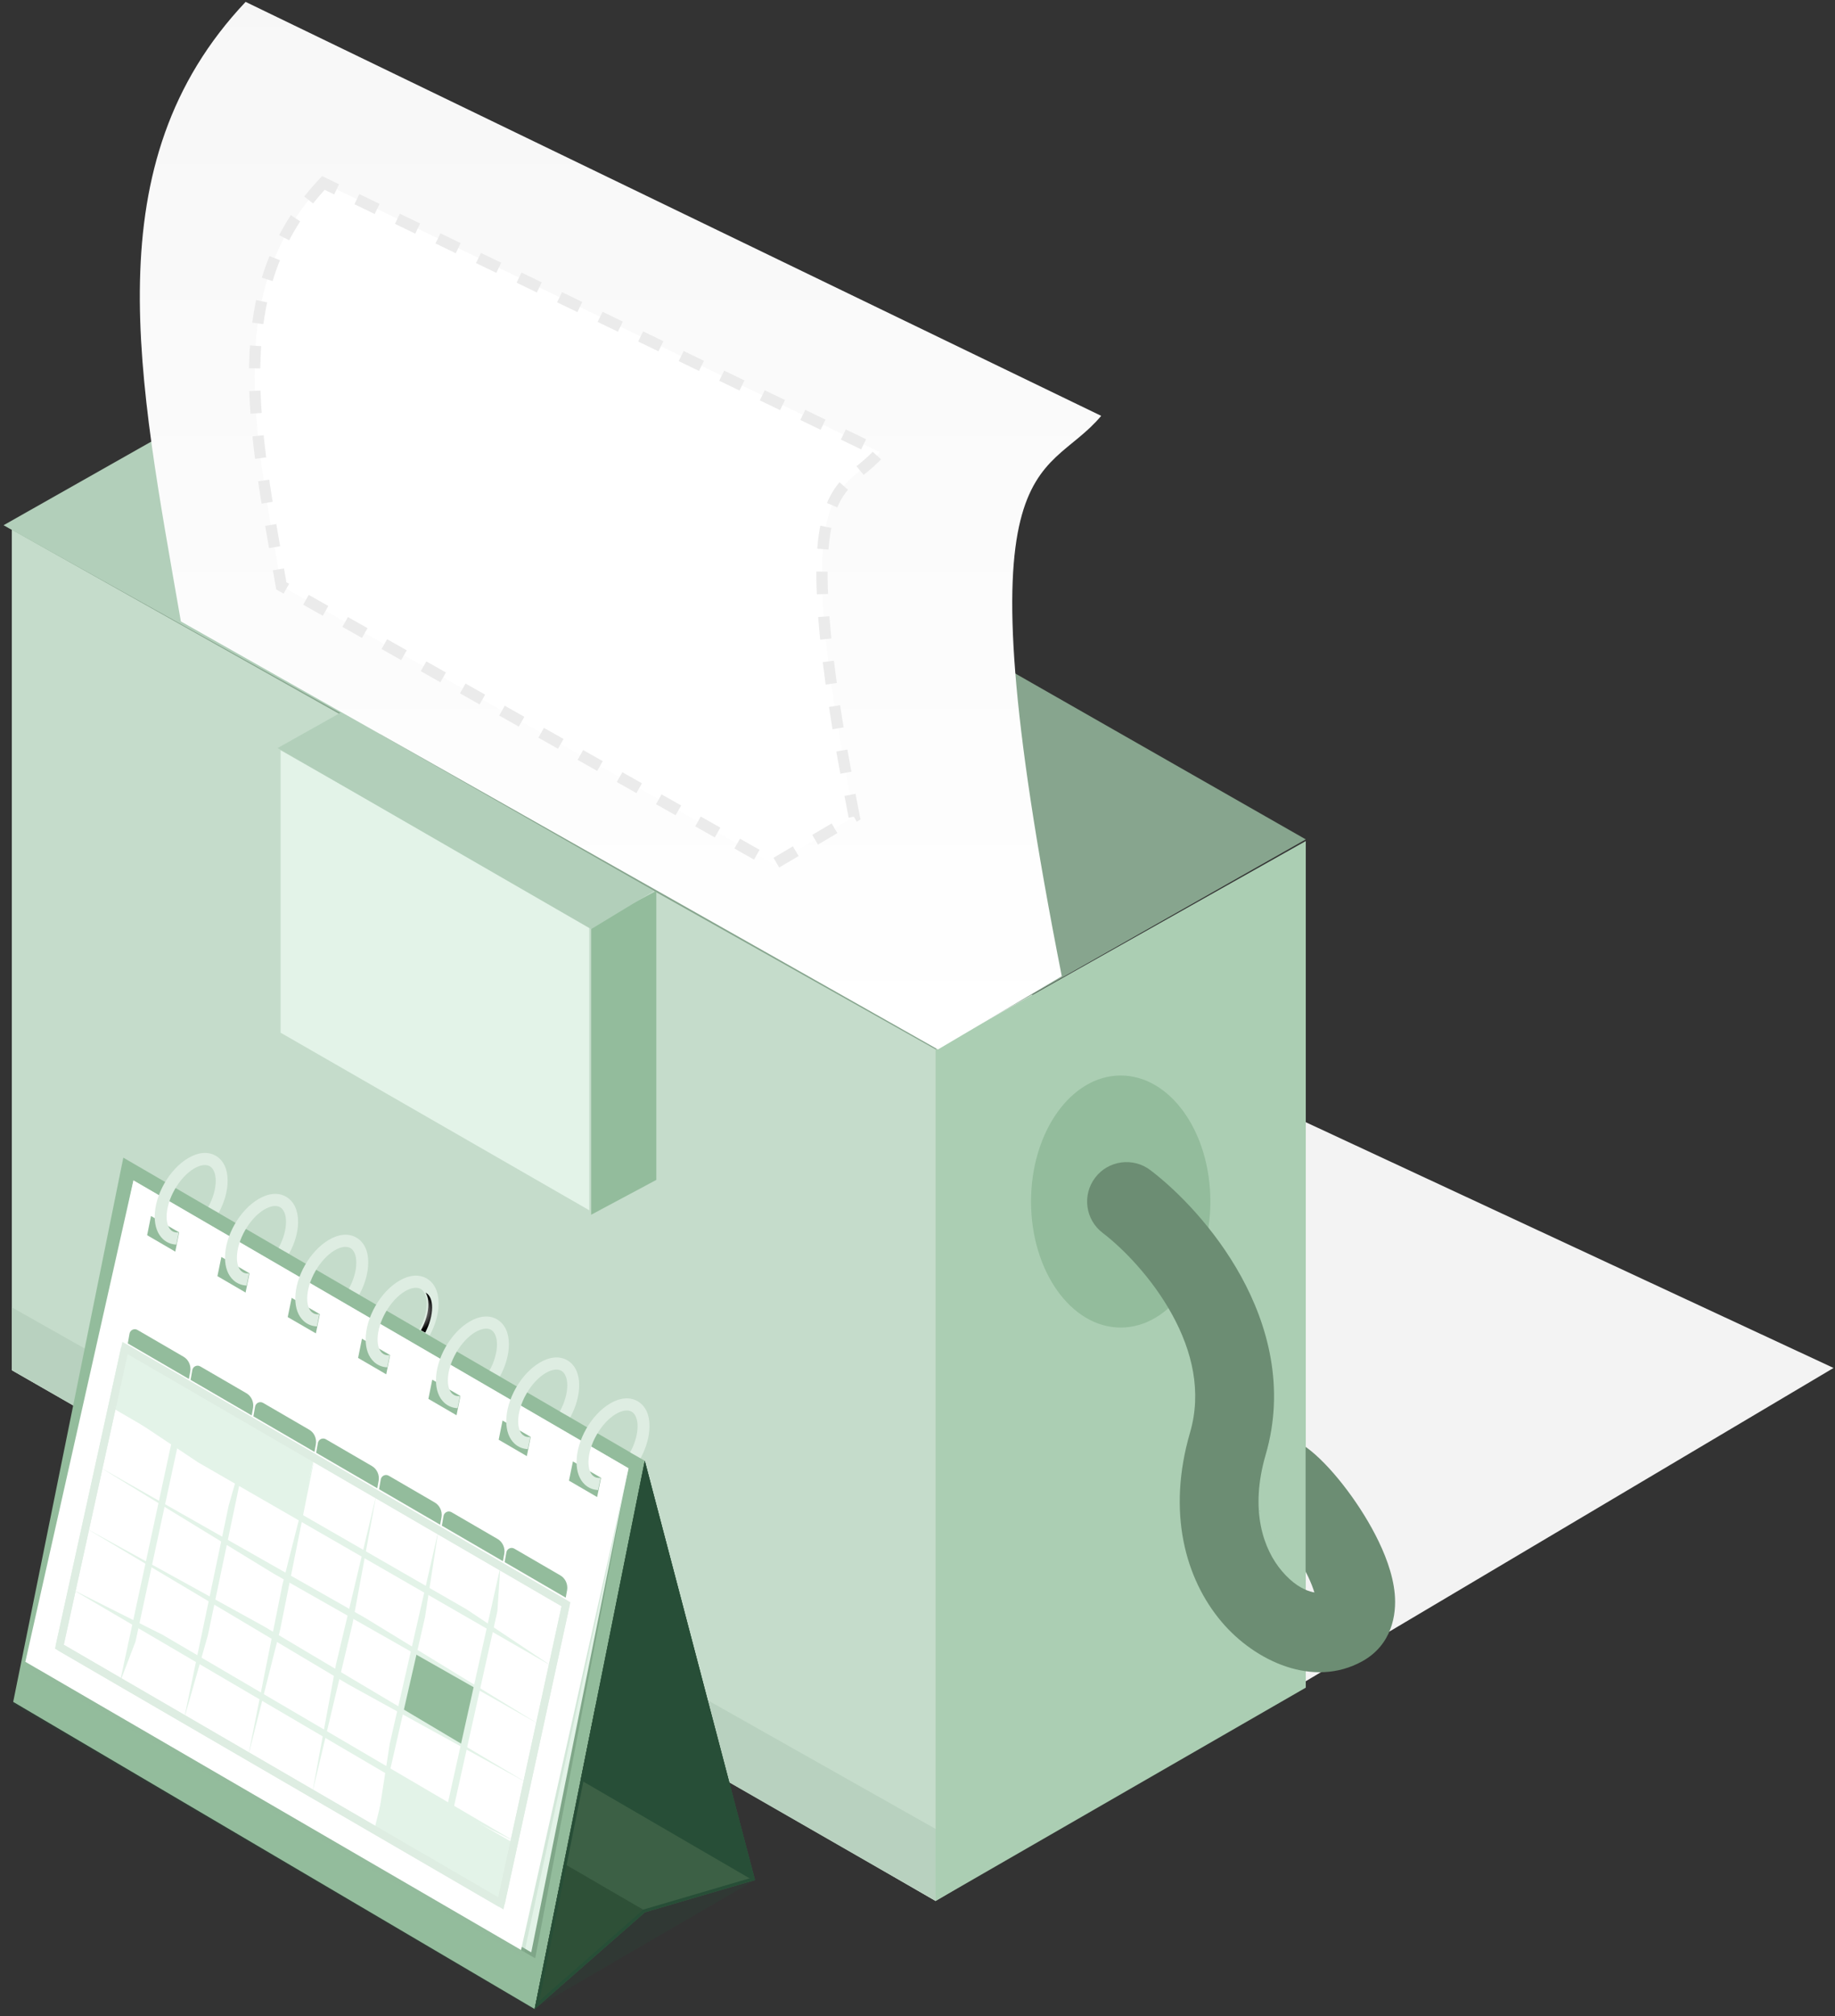 <svg width="163" height="179" viewBox="0 0 163 179" fill="none" xmlns="http://www.w3.org/2000/svg">
<rect x="0" y="0" width="163" height="179" fill="#333333" stroke="none"/>
<path d="M83.102 168.76C56.769 153.426 1.063 121.643 1.063 121.643L70.594 78.502L162.872 121.443L83.102 168.76Z" fill="#F3F3F3"/>
<path d="M1.05 121.641V46.775L83.255 93.162L83.118 168.762L1.05 121.641Z" fill="#C5DCCB"/>
<path d="M1.05 121.641V116.062L83.255 162.45L83.114 168.746L1.05 121.641Z" fill="#B8D1BF"/>
<path d="M115.99 74.666L83.108 93.162V168.761L115.99 149.825V74.666Z" fill="#ABCEB3"/>
<path d="M33.932 27.691L0.61 46.775L83.109 93.162L115.991 74.519L33.932 27.691Z" fill="#87A58E"/>
<path d="M33.786 65.271V27.691L0.316 46.628L33.786 65.271Z" fill="#B2CFBA"/>
<path d="M24.926 91.679V66.611L52.342 82.181V107.443L24.926 91.679Z" fill="#E3F3E8"/>
<path d="M58.301 79.09C56.537 80.022 52.91 81.965 52.51 82.284V107.842L58.301 104.747V79.09Z" fill="#93BC9C"/>
<path d="M52.51 82.485L58.101 79.09L30.347 63.217L24.657 66.412L52.51 82.485Z" fill="#B2CFBA"/>
<path d="M21.817 0.168C8.217 14.568 12.317 33.501 16.067 55.168L83.317 93.168L94.317 86.668C84.917 39.068 92.734 43.001 97.817 36.918L21.817 0.168Z" fill="url(#paint0_linear_7378_131089)"/>
<ellipse cx="99.55" cy="106.668" rx="7.965" ry="11.188" fill="#93BC9C"/>
<path d="M28.727 16.242C19.882 25.607 22.549 37.92 24.988 52.011L68.724 76.725L75.877 72.497C69.764 41.541 74.848 44.099 78.154 40.142L28.727 16.242Z" fill="white" stroke="#EBEBEB" stroke-dasharray="2 2"/>
<path d="M102.185 103.881C100.646 102.712 98.45 103.011 97.281 104.55C96.111 106.089 96.411 108.285 97.95 109.455L102.185 103.881ZM109.067 128.168L112.427 129.148L109.067 128.168ZM119.317 144.418L121.017 147.478L119.317 144.418ZM97.95 109.455C99.702 110.787 102.303 113.403 104.113 116.693C105.91 119.958 106.765 123.563 105.707 127.188L112.427 129.148C114.17 123.173 112.609 117.612 110.246 113.318C107.898 109.05 104.599 105.716 102.185 103.881L97.95 109.455ZM105.707 127.188C103.654 134.229 105.268 140.155 108.523 143.994C111.479 147.48 116.662 149.897 121.017 147.478L117.618 141.358C117.472 141.439 115.781 141.731 113.862 139.467C112.242 137.556 110.981 134.107 112.427 129.148L105.707 127.188ZM121.017 147.478C123.631 146.025 124.064 143.358 123.892 141.494C123.724 139.68 122.982 137.829 122.184 136.282C121.356 134.676 120.312 133.102 119.27 131.777C118.266 130.502 117.101 129.248 115.977 128.445L111.908 134.141C112.242 134.38 112.928 135.037 113.768 136.105C114.57 137.125 115.362 138.327 115.963 139.491C116.594 140.715 116.874 141.63 116.921 142.138C116.964 142.598 116.804 141.811 117.618 141.358L121.017 147.478Z" fill="#6C8D73"/>
<path d="M115.974 140.355V123.512L111.942 132.918V134.512L115.974 140.355Z" fill="#ABCEB3"/>
<g clip-path="url(#clip0_7378_131089)">
<path opacity="0.2" d="M47.375 178.356L1.062 151.255L20.743 139.803L67.062 166.904L47.375 178.356Z" fill="#274E37"/>
<path d="M10.954 102.773L1.172 151.087L47.492 178.356L57.274 129.687L10.954 102.773Z" fill="#93BC9C"/>
<path opacity="0.2" d="M47.54 173.852L55.831 130.349L11.854 104.793L3.508 148.268L47.54 173.852Z" fill="#2E5037"/>
<path d="M47.19 173.323L55.831 130.349L11.854 104.793L3.158 147.732L47.19 173.323Z" fill="#E3F3E8"/>
<path opacity="0.2" d="M46.482 173.79L55.831 130.349L11.854 104.793L2.45 148.206L46.482 173.79Z" fill="#93BC9C"/>
<path d="M46.283 173.114L55.831 130.349L11.854 104.793L2.251 147.53L46.283 173.114Z" fill="white"/>
<path d="M42.258 149.805L41.056 154.999L35.739 151.866L36.92 146.68L42.258 149.805Z" fill="#93BC9C"/>
<path d="M9.938 124.961L26.712 134.7L27.901 129.43L11.236 119.719L9.938 124.961Z" fill="#E3F3E8"/>
<path d="M33.238 162.476L44.476 168.923L45.672 163.653L34.53 157.234L33.238 162.476Z" fill="#E3F3E8"/>
<path d="M44.724 169.515L44.318 169.278L4.882 146.361L10.872 119.127L50.666 142.246L44.724 169.515ZM5.665 146.013L44.257 168.436L49.889 142.595L11.339 120.206L5.665 146.013Z" fill="#DEEDE2"/>
<path d="M49.93 142.349L44.164 168.904L44.834 169.054L50.6 142.498L49.93 142.349Z" fill="#DEEDE2"/>
<path d="M39.126 165.775L39.386 161.856L44.442 139.119L44.181 143.039L39.126 165.775Z" fill="#E3F3E8"/>
<path d="M33.431 162.496L34.619 154.81L38.94 135.889L37.751 143.574L33.431 162.496Z" fill="#E3F3E8"/>
<path d="M27.729 159.219L29.845 147.767L33.437 132.66L31.322 144.112L27.729 159.219Z" fill="#E3F3E8"/>
<path d="M22.035 155.946L25.078 140.721L27.942 129.43L24.892 144.648L22.035 155.946Z" fill="#E3F3E8"/>
<path d="M16.333 152.667L20.31 133.676L22.44 126.199L18.462 145.191L16.333 152.667Z" fill="#E3F3E8"/>
<path d="M10.639 149.388L15.543 126.638L16.945 122.969L12.04 145.726L10.639 149.388Z" fill="#E3F3E8"/>
<path d="M10.761 119.591L4.943 146.115L5.613 146.266L11.431 119.742L10.761 119.591Z" fill="#DEEDE2"/>
<path d="M5.438 145.888L5.097 146.492L44.313 169.28L44.655 168.676L5.438 145.888Z" fill="#DEEDE2"/>
<path d="M37.642 159.413L6.338 141.062L14.444 145.135L45.747 163.486L37.642 159.413Z" fill="#E3F3E8"/>
<path d="M30.965 149.555L7.575 135.639L23.443 144.382L46.84 158.292L30.965 149.555Z" fill="#E3F3E8"/>
<path d="M24.288 139.692L8.804 130.217L32.441 143.632L47.925 153.107L24.288 139.692Z" fill="#E3F3E8"/>
<path d="M17.611 129.833L10.041 124.793L41.447 142.872L49.017 147.913L17.611 129.833Z" fill="#E3F3E8"/>
<path d="M11.279 119.367L10.937 119.971L50.106 142.731L50.448 142.127L11.279 119.367Z" fill="#DEEDE2"/>
<path d="M57.274 129.688L47.492 178.356L57.287 169.766L67.062 166.904L57.274 129.688Z" fill="#3C6045"/>
<path d="M66.918 166.946L67.062 166.904L57.274 129.688L51.579 158.028L66.918 166.946Z" fill="#274E37"/>
<path d="M57.445 169.716L50.088 165.441L47.492 178.355L57.287 169.765L57.445 169.716Z" fill="#2E5037"/>
<path d="M57.274 129.688L47.492 178.356L57.287 169.766L67.062 166.904L57.274 129.688ZM57.157 169.522L47.904 177.632L57.308 130.857L66.733 166.709L57.157 169.522Z" fill="#274E37"/>
<path d="M53.392 131.197L50.892 129.742L50.541 131.448L53.042 132.903L53.392 131.197Z" fill="#93BC9C"/>
<path d="M47.141 127.564L44.641 126.109L44.297 127.815L46.798 129.27L47.141 127.564Z" fill="#93BC9C"/>
<path d="M40.897 123.93L38.397 122.482L38.053 124.188L40.554 125.643L40.897 123.93Z" fill="#93BC9C"/>
<path d="M34.653 120.303L32.153 118.848L31.809 120.553L34.309 122.008L34.653 120.303Z" fill="#93BC9C"/>
<path d="M28.409 116.669L25.908 115.221L25.558 116.926L28.058 118.374L28.409 116.669Z" fill="#93BC9C"/>
<path d="M22.165 113.043L19.664 111.588L19.314 113.293L21.814 114.748L22.165 113.043Z" fill="#93BC9C"/>
<path d="M15.914 109.408L13.413 107.953L13.07 109.659L15.57 111.114L15.914 109.408Z" fill="#93BC9C"/>
<path d="M56.648 124.402C55.962 123.998 55.089 124.068 54.196 124.597C52.527 125.572 51.215 127.862 51.215 129.804C51.215 130.66 51.469 131.35 51.95 131.795C52.273 132.095 52.678 132.262 53.131 132.283L53.351 131.203C53.069 131.231 52.843 131.162 52.664 131.002C52.41 130.772 52.273 130.347 52.273 129.804C52.273 128.259 53.392 126.302 54.718 125.523C55.268 125.203 55.776 125.133 56.113 125.328C56.442 125.523 56.635 125.996 56.635 126.623C56.635 127.333 56.401 128.154 55.975 128.934L56.903 129.456C57.411 128.516 57.693 127.514 57.693 126.623C57.706 125.585 57.328 124.799 56.648 124.402Z" fill="#DEEDE2"/>
<path d="M50.404 120.769C49.717 120.365 48.845 120.435 47.952 120.964C46.283 121.939 44.971 124.229 44.971 126.171C44.971 127.028 45.225 127.717 45.706 128.162C46.029 128.462 46.434 128.629 46.887 128.65L47.107 127.571C46.825 127.599 46.599 127.529 46.42 127.369C46.166 127.139 46.029 126.714 46.029 126.171C46.029 124.626 47.148 122.67 48.474 121.89C49.024 121.57 49.532 121.5 49.868 121.695C50.198 121.89 50.391 122.363 50.391 122.99C50.391 123.7 50.157 124.521 49.731 125.301L50.658 125.823C51.167 124.883 51.448 123.881 51.448 122.99C51.455 121.96 51.084 121.166 50.404 120.769Z" fill="#DEEDE2"/>
<path d="M44.16 117.134C43.473 116.731 42.601 116.8 41.708 117.329C40.039 118.304 38.727 120.594 38.727 122.537C38.727 123.393 38.981 124.082 39.462 124.528C39.784 124.827 40.19 124.994 40.643 125.015L40.863 123.936C40.581 123.964 40.355 123.894 40.176 123.734C39.922 123.504 39.784 123.08 39.784 122.537C39.784 120.991 40.904 119.035 42.23 118.255C42.779 117.935 43.288 117.865 43.624 118.06C43.954 118.255 44.146 118.729 44.146 119.355C44.146 120.065 43.913 120.887 43.487 121.666L44.414 122.189C44.923 121.249 45.204 120.246 45.204 119.355C45.211 118.325 44.84 117.538 44.16 117.134Z" fill="#DEEDE2"/>
<path d="M37.916 113.507C37.229 113.104 36.357 113.173 35.464 113.702C33.794 114.677 32.482 116.967 32.482 118.91C32.482 119.766 32.737 120.455 33.217 120.901C33.54 121.2 33.946 121.367 34.399 121.388L34.619 120.309C34.337 120.337 34.11 120.267 33.932 120.107C33.678 119.877 33.54 119.453 33.54 118.91C33.54 117.364 34.66 115.408 35.986 114.628C36.535 114.308 37.044 114.238 37.38 114.433C37.71 114.628 37.902 115.102 37.902 115.728C37.902 116.438 37.669 117.26 37.243 118.039L38.17 118.562C38.678 117.622 38.96 116.619 38.96 115.728C38.967 114.698 38.596 113.904 37.916 113.507Z" fill="#DEEDE2"/>
<path d="M31.665 109.875C30.978 109.471 30.106 109.54 29.213 110.07C27.544 111.044 26.231 113.335 26.231 115.277C26.231 116.133 26.486 116.822 26.966 117.268C27.289 117.567 27.695 117.734 28.148 117.755L28.368 116.676C28.086 116.704 27.86 116.634 27.681 116.474C27.427 116.245 27.289 115.82 27.289 115.277C27.289 113.731 28.409 111.775 29.735 110.995C30.284 110.675 30.793 110.606 31.129 110.801C31.459 110.995 31.651 111.469 31.651 112.095C31.651 112.805 31.418 113.627 30.992 114.407L31.919 114.929C32.428 113.989 32.709 112.986 32.709 112.095C32.723 111.065 32.345 110.271 31.665 109.875Z" fill="#DEEDE2"/>
<path d="M25.421 106.248C24.734 105.844 23.862 105.914 22.969 106.443C21.299 107.417 19.987 109.708 19.987 111.65C19.987 112.506 20.241 113.195 20.722 113.641C21.045 113.94 21.451 114.107 21.904 114.128L22.124 113.049C21.842 113.077 21.615 113.007 21.437 112.847C21.183 112.618 21.045 112.193 21.045 111.65C21.045 110.104 22.165 108.148 23.491 107.368C24.04 107.048 24.549 106.979 24.885 107.174C25.215 107.368 25.407 107.842 25.407 108.468C25.407 109.179 25.174 110 24.748 110.78L25.675 111.302C26.197 110.369 26.479 109.36 26.479 108.475C26.479 107.431 26.101 106.644 25.421 106.248Z" fill="#DEEDE2"/>
<path d="M19.177 102.613C18.49 102.209 17.617 102.279 16.724 102.808C15.055 103.782 13.743 106.073 13.743 108.015C13.743 108.871 13.997 109.561 14.478 110.006C14.801 110.305 15.206 110.473 15.66 110.493L15.88 109.414C15.598 109.442 15.371 109.373 15.193 109.213C14.945 108.983 14.801 108.558 14.801 108.015C14.801 106.47 15.921 104.513 17.247 103.734C17.796 103.413 18.304 103.344 18.641 103.539C18.971 103.734 19.163 104.207 19.163 104.834C19.163 105.544 18.93 106.365 18.504 107.145L19.431 107.667C19.939 106.727 20.221 105.725 20.221 104.834C20.228 103.803 19.857 103.01 19.177 102.613Z" fill="#DEEDE2"/>
<path d="M38.383 116.084C38.383 115.451 38.191 114.984 37.861 114.79C37.84 114.783 37.827 114.776 37.806 114.762C37.964 115.005 38.053 115.36 38.053 115.785C38.053 116.495 37.82 117.317 37.394 118.096L37.772 118.305C38.163 117.553 38.383 116.767 38.383 116.084Z" fill="url(#paint1_radial_7378_131089)"/>
<path d="M16.298 120.442L12.211 118.068C11.923 117.901 11.559 118.075 11.504 118.403L11.352 119.266L16.779 122.419L16.903 121.744C16.985 121.222 16.745 120.7 16.298 120.442Z" fill="#93BC9C"/>
<path d="M21.876 123.679L17.789 121.305C17.5 121.138 17.136 121.312 17.081 121.639L16.93 122.502L22.357 125.656L22.481 124.98C22.563 124.458 22.323 123.936 21.876 123.679Z" fill="#93BC9C"/>
<path d="M27.454 126.917L23.367 124.543C23.078 124.376 22.714 124.55 22.659 124.877L22.508 125.74L27.935 128.894L28.059 128.219C28.141 127.69 27.908 127.174 27.454 126.917Z" fill="#93BC9C"/>
<path d="M33.032 130.147L28.945 127.773C28.656 127.606 28.292 127.78 28.237 128.108L28.086 128.971L33.513 132.124L33.636 131.449C33.719 130.927 33.485 130.412 33.032 130.147Z" fill="#93BC9C"/>
<path d="M38.617 133.384L34.53 131.01C34.241 130.843 33.877 131.017 33.822 131.344L33.671 132.207L39.098 135.361L39.221 134.686C39.304 134.163 39.063 133.648 38.617 133.384Z" fill="#93BC9C"/>
<path d="M44.194 136.622L40.107 134.248C39.819 134.081 39.455 134.255 39.4 134.582L39.248 135.445L44.675 138.599L44.799 137.924C44.881 137.402 44.641 136.88 44.194 136.622Z" fill="#93BC9C"/>
<path d="M49.773 139.858L45.685 137.484C45.397 137.317 45.033 137.491 44.978 137.819L44.827 138.682L50.253 141.835L50.377 141.16C50.459 140.638 50.219 140.116 49.773 139.858Z" fill="#93BC9C"/>
</g>
<defs>
<linearGradient id="paint0_linear_7378_131089" x1="55.119" y1="-27.832" x2="55.119" y2="93.168" gradientUnits="userSpaceOnUse">
<stop stop-color="#F5F5F5"/>
<stop offset="1" stop-color="white"/>
</linearGradient>
<radialGradient id="paint1_radial_7378_131089" cx="0" cy="0" r="1" gradientUnits="userSpaceOnUse" gradientTransform="translate(36.859 116.399) scale(1.764 1.787)">
<stop stop-color="white"/>
<stop offset="0.325" stop-color="#B7B6B6"/>
<stop offset="1"/>
</radialGradient>
<clipPath id="clip0_7378_131089">
<rect width="66" height="76" fill="white" transform="translate(1.062 102.355)"/>
</clipPath>
</defs>
</svg>
